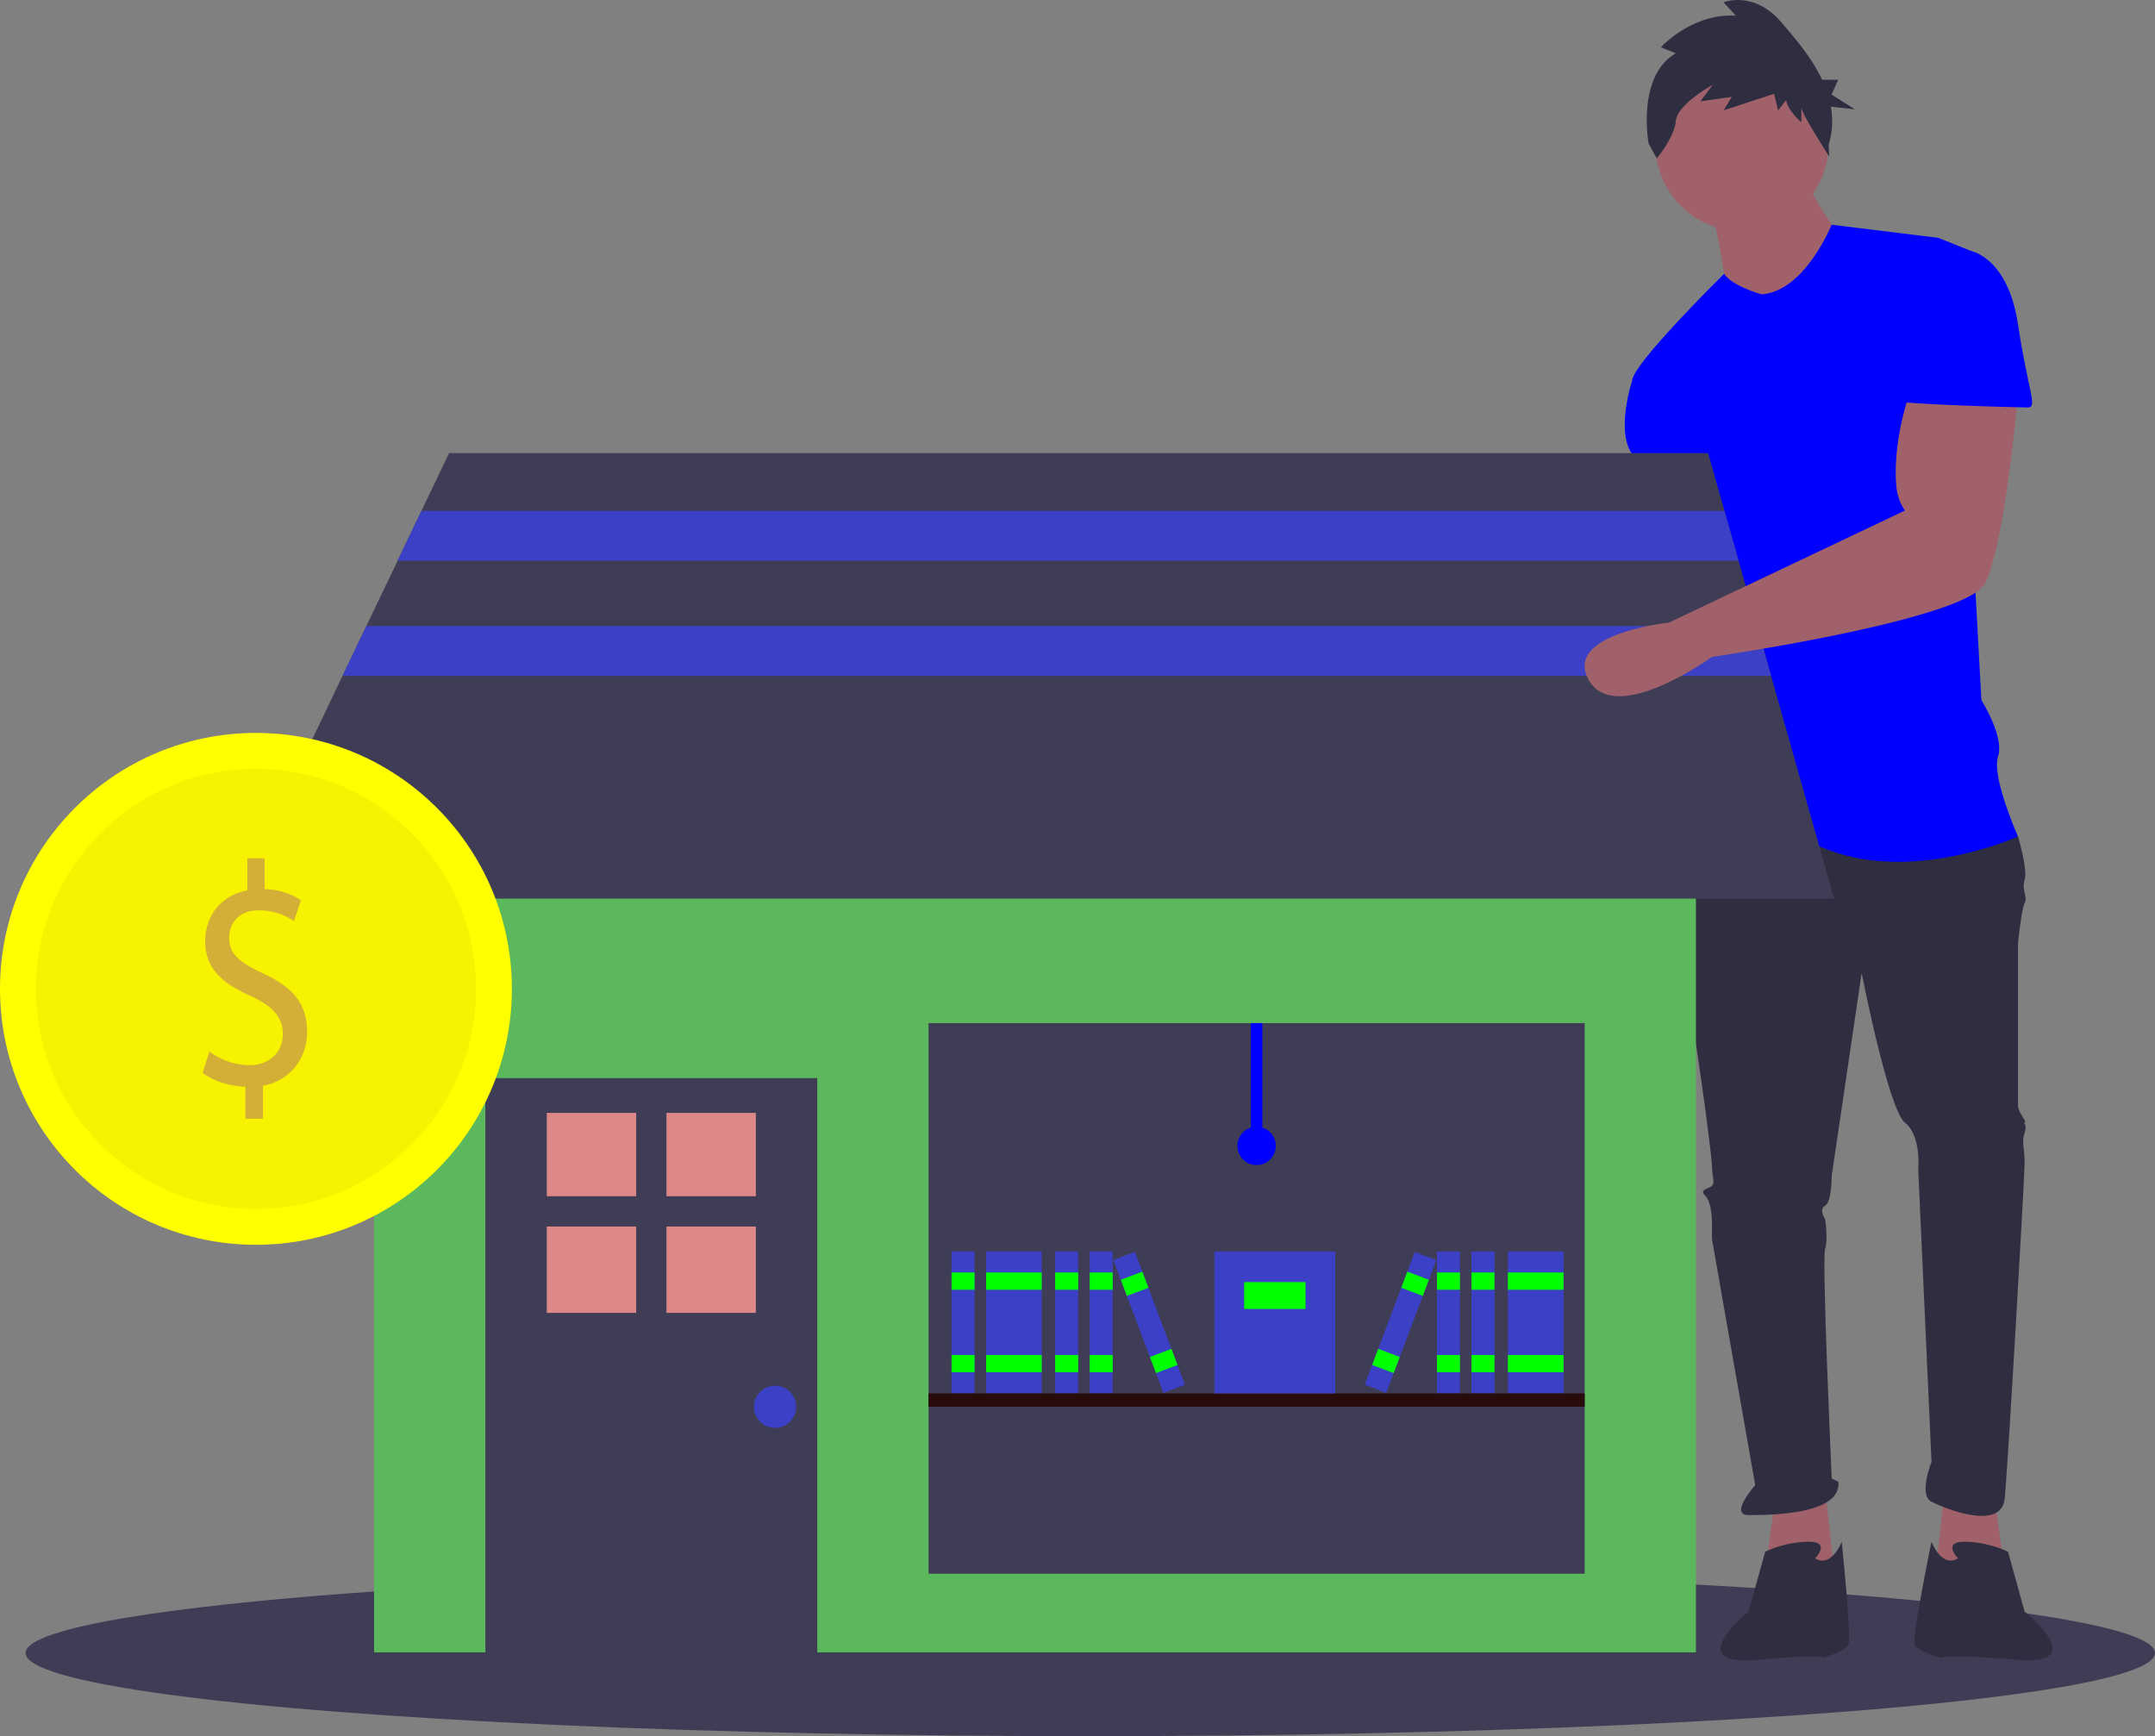 <?xml version="1.0" encoding="UTF-8"?>
<svg width="842" height="678.38" data-name="Layer 1" version="1.1" viewBox="0 0 842 678.38" xmlns="http://www.w3.org/2000/svg" xmlns:cc="http://creativecommons.org/ns#" xmlns:dc="http://purl.org/dc/elements/1.1/" xmlns:rdf="http://www.w3.org/1999/02/22-rdf-syntax-ns#">
 <rect x="0" y="0" width="842" height="678.38" fill="#808080" stroke="none"/>
 <title>business_shop</title>
 <ellipse cx="426" cy="645.88" rx="416" ry="32.5" fill="#3f3d56"/>
 <g fill="#a0616a">
  <polygon points="779.37 585.5 783.27 614.09 755.98 616.69 759.87 581.6"/>
  <path transform="translate(-179 -110.81)" d="m829.7 303.81s2.599 35.091 2.599 36.391-18.195 90.977-18.195 90.977-25.993 49.387 0 48.088 18.195-46.788 18.195-46.788l27.293-75.381-11.697-53.286z"/>
  <polygon points="693.59 585.5 689.69 614.09 716.98 616.69 713.09 581.6"/>
 </g>
 <g fill="#2f2e41">
  <path transform="translate(-179 -110.81)" d="m842.7 428.58-6.498 9.098s-3.899 38.99 0 51.987 11.697 72.781 11.697 76.68 1.3 6.498 0 7.798-5.199 1.3-2.599 3.899 2.599 10.397 2.599 10.397v6.498l16.896 96.175s-10.397 11.697-2.599 11.697 36.391 0 35.091-12.997l-2.599-1.3s-3.899-85.778-2.599-89.677 0-11.697 0-11.697-2.599-3.899 0-5.199 2.599-11.697 2.599-11.697l11.697-79.28s10.397 53.286 16.896 58.485 5.199 18.195 5.199 18.195l5.199 114.37s-5.199 12.997 0 15.596 27.293 11.697 28.593-1.3 7.798-126.07 7.798-131.27-1.3-7.798 0-11.697-1.3-3.899 0-3.899-2.599-3.899-2.599-6.498v-63.684s1.3-12.997 2.599-15.596-1.3-5.199 0-9.098-2.599-16.896-2.599-16.896l-58.485-15.596z"/>
  <path transform="translate(-179 -110.81)" d="m888.19 719.71s6.498-6.498-2.599-6.498a42.303 42.303 0 0 0-16.896 3.899l-6.498 23.394s-26.643 21.445 3.249 18.845 25.344-0.65 25.344-0.65 9.098-2.599 10.397-5.199-2.599-40.29-2.599-40.29-3.899 10.397-10.397 6.498z"/>
  <path transform="translate(-179 -110.81)" d="m944.07 719.71s-6.498-6.498 2.599-6.498a42.303 42.303 0 0 1 16.896 3.899l6.498 23.394s26.643 21.445-3.249 18.845-29.243-0.65-29.243-0.65-9.098-2.599-10.397-5.199 6.498-40.29 6.498-40.29 3.899 10.397 10.397 6.498z"/>
 </g>
 <circle cx="680.59" cy="56.536" r="33.791" fill="#a0616a"/>
 <path transform="translate(-179 -110.81)" d="m847.9 192.04s5.199 25.993 5.199 29.892 22.094 15.596 22.094 15.596l24.694-31.192s-15.596-22.094-15.596-27.293z" fill="#a0616a"/>
 <path transform="translate(-179 -110.81)" d="m867.39 225.83s-11.328-3.015-14.761-8.006c0 0-35.926 35.299-35.926 41.797l28.593 50.687s0 18.195 2.599 19.495 0 0 0 5.199-7.798 38.99-5.199 44.189 5.199 1.3 2.599 9.098-9.098 49.387-9.098 49.387 23.394-7.798 57.185 5.199 74.081-5.199 74.081-5.199-10.397-23.394-7.798-31.192-6.498-22.094-6.498-22.094l-6.498-119.57s9.098-53.286 2.599-55.886l-12.997-5.199-41.621-5.115s-10.366 25.91-27.262 27.21z" fill="#00f"/>
 <path transform="translate(-179 -110.81)" d="m829.7 250.53-12.997 9.098s-6.498 19.495 0 28.593 9.098 22.094 9.098 22.094l25.993-2.599z" fill="#00f"/>
 <path transform="translate(-179 -110.81)" d="m833.79 131.64-5.862-2.347s12.256-13.493 29.308-12.32l-4.796-5.28s11.723-4.693 22.38 7.627c5.602 6.476 12.084 14.089 16.125 22.664h6.277l-2.62 5.769 9.17 5.769-9.412-1.036a31.921 31.921 0 0 1-0.89 14.94l0.252 4.56s-10.91-16.879-10.91-19.226v5.867s-5.862-5.28-5.862-8.8l-3.197 4.107-1.599-6.453-19.716 6.453 3.197-5.28-12.256 1.76 4.796-6.453s-13.854 7.627-14.387 14.08c-0.533 6.453-7.46 14.666-7.46 14.666l-3.197-5.867s-4.796-26.399 10.657-35.199z" fill="#2f2e41"/>
 <rect x="146.17" y="282.83" width="516.46" height="362.8" fill="#5cb85c"/>
 <rect x="189.64" y="421.26" width="129.68" height="226.37" fill="#3f3d56"/>
 <g fill="#de8787">
  <rect x="213.63" y="434.84" width="34.932" height="32.563"/>
  <rect x="260.4" y="434.84" width="34.932" height="32.563"/>
  <rect x="213.63" y="479.24" width="34.932" height="33.748"/>
  <rect x="260.4" y="479.24" width="34.932" height="33.748"/>
 </g>
 <circle cx="302.83" cy="549.68" r="8.245" fill="#3c40c6"/>
 <rect x="362.8" y="399.77" width="256.36" height="215.13" fill="#3f3d56"/>
 <polygon points="716.6 351.13 92.199 351.13 133.83 264.09 143.15 244.6 155.34 219.12 164.65 199.63 175.46 177.05 667.41 177.05 673.79 199.63 679.3 219.12 686.5 244.6 692.01 264.09" fill="#3f3d56"/>
 <rect x="371.79" y="488.97" width="8.995" height="55.469" fill="#3c40c6"/>
 <rect x="371.79" y="497.21" width="8.995" height="6.746" fill="#0f0"/>
 <rect x="371.79" y="529.44" width="8.995" height="6.746" fill="#0f0"/>
 <rect x="385.29" y="488.97" width="21.738" height="55.469" fill="#3c40c6"/>
 <rect x="385.29" y="497.21" width="21.738" height="6.746" fill="#0f0"/>
 <rect x="385.29" y="529.44" width="21.738" height="6.746" fill="#0f0"/>
 <rect x="412.27" y="488.97" width="8.995" height="55.469" fill="#3c40c6"/>
 <rect x="412.27" y="497.21" width="8.995" height="6.746" fill="#0f0"/>
 <rect x="412.27" y="529.44" width="8.995" height="6.746" fill="#0f0"/>
 <rect x="425.76" y="488.97" width="8.995" height="55.469" fill="#3c40c6"/>
 <rect x="425.76" y="497.21" width="8.995" height="6.746" fill="#0f0"/>
 <rect x="425.76" y="529.44" width="8.995" height="6.746" fill="#0f0"/>
 <rect transform="translate(-359.98 151.03) rotate(-20.654)" x="623.5" y="599.78" width="8.995" height="55.469" fill="#3c40c6"/>
 <rect transform="translate(-355.02 148.06) rotate(-20.654)" x="617.82" y="609.06" width="8.995" height="6.746" fill="#0f0"/>
 <rect transform="translate(-364.93 154.01) rotate(-20.654)" x="629.19" y="639.22" width="8.995" height="6.746" fill="#0f0"/>
 <rect x="589.17" y="488.97" width="21.738" height="55.469" fill="#3c40c6"/>
 <rect x="589.17" y="497.21" width="21.738" height="6.746" fill="#0f0"/>
 <rect x="589.17" y="529.44" width="21.738" height="6.746" fill="#0f0"/>
 <rect x="574.93" y="488.97" width="8.995" height="55.469" fill="#3c40c6"/>
 <rect x="574.93" y="497.21" width="8.995" height="6.746" fill="#0f0"/>
 <rect x="574.93" y="529.44" width="8.995" height="6.746" fill="#0f0"/>
 <rect x="561.44" y="488.97" width="8.995" height="55.469" fill="#3c40c6"/>
 <rect x="561.44" y="497.21" width="8.995" height="6.746" fill="#0f0"/>
 <rect x="561.44" y="529.44" width="8.995" height="6.746" fill="#0f0"/>
 <rect transform="translate(-296.13 974.88) rotate(-69.346)" x="698.46" y="623.02" width="55.469" height="8.995" fill="#3c40c6"/>
 <rect transform="translate(-278.34 970.44) rotate(-69.346)" x="728.51" y="607.94" width="6.746" height="8.995" fill="#0f0"/>
 <rect transform="translate(-313.92 979.32) rotate(-69.346)" x="717.14" y="638.1" width="6.746" height="8.995" fill="#0f0"/>
 <rect x="362.8" y="544.44" width="256.36" height="5.247" fill="#280b0b"/>
 <rect x="474.49" y="488.97" width="47.224" height="55.469" fill="#3c40c6"/>
 <rect x="486.11" y="500.96" width="23.987" height="10.494" fill="#0f0"/>
 <rect x="488.73" y="399.77" width="4.497" height="47.973" fill="#00f"/>
 <circle cx="490.98" cy="447.74" r="7.496" fill="#00f"/>
 <polygon points="679.3 219.12 155.34 219.12 164.65 199.63 673.79 199.63" fill="#3c40c6"/>
 <polygon points="692.01 264.09 133.83 264.09 143.15 244.6 686.5 244.6" fill="#3c40c6"/>
 <path transform="translate(-179 -110.81)" d="m925.88 262.22s-7.526 19.353-5.954 38.501a20.293 20.293 0 0 0 3.355 9.587l-92.204 43.774s-41.662 4.314-31.264 22.509 48.088-9.098 48.088-9.098 98.775-14.296 106.57-28.593 12.997-74.081 12.997-74.081z" fill="#a0616a"/>
 <path transform="translate(-179 -110.81)" d="m929.78 208.94h19.495s14.296 2.599 18.195 28.593 7.798 32.492 3.899 32.492-50.687-1.3-50.687-2.599 9.098-58.485 9.098-58.485z" fill="#00f"/>
 <circle cx="100" cy="386.38" r="100" fill="#ff0"/>
 <circle cx="100" cy="386.38" r="86" fill="#a80" opacity=".1"/>
 <path transform="translate(-179 -110.81)" d="m274.88 547.94v-12.517c-6.327-0.123-12.873-2.355-16.691-5.453l2.618-8.303a26.681 26.681 0 0 0 15.709 5.329c7.746 0 12.982-5.081 12.982-12.145 0-6.816-4.255-11.03-12.328-14.748-11.128-4.957-18-10.658-18-21.44 0-10.287 6.436-18.094 16.473-19.953v-12.517h6.764v12.021a26.543 26.543 0 0 1 14.182 4.337l-2.728 8.18a24.107 24.107 0 0 0-13.746-4.214c-8.4 0-11.564 5.701-11.564 10.658 0 6.444 4.036 9.666 13.528 14.128 11.236 5.205 16.909 11.649 16.909 22.679 0 9.79-6 18.962-17.237 21.068v12.89z" fill="#d4af37"/>
</svg>
